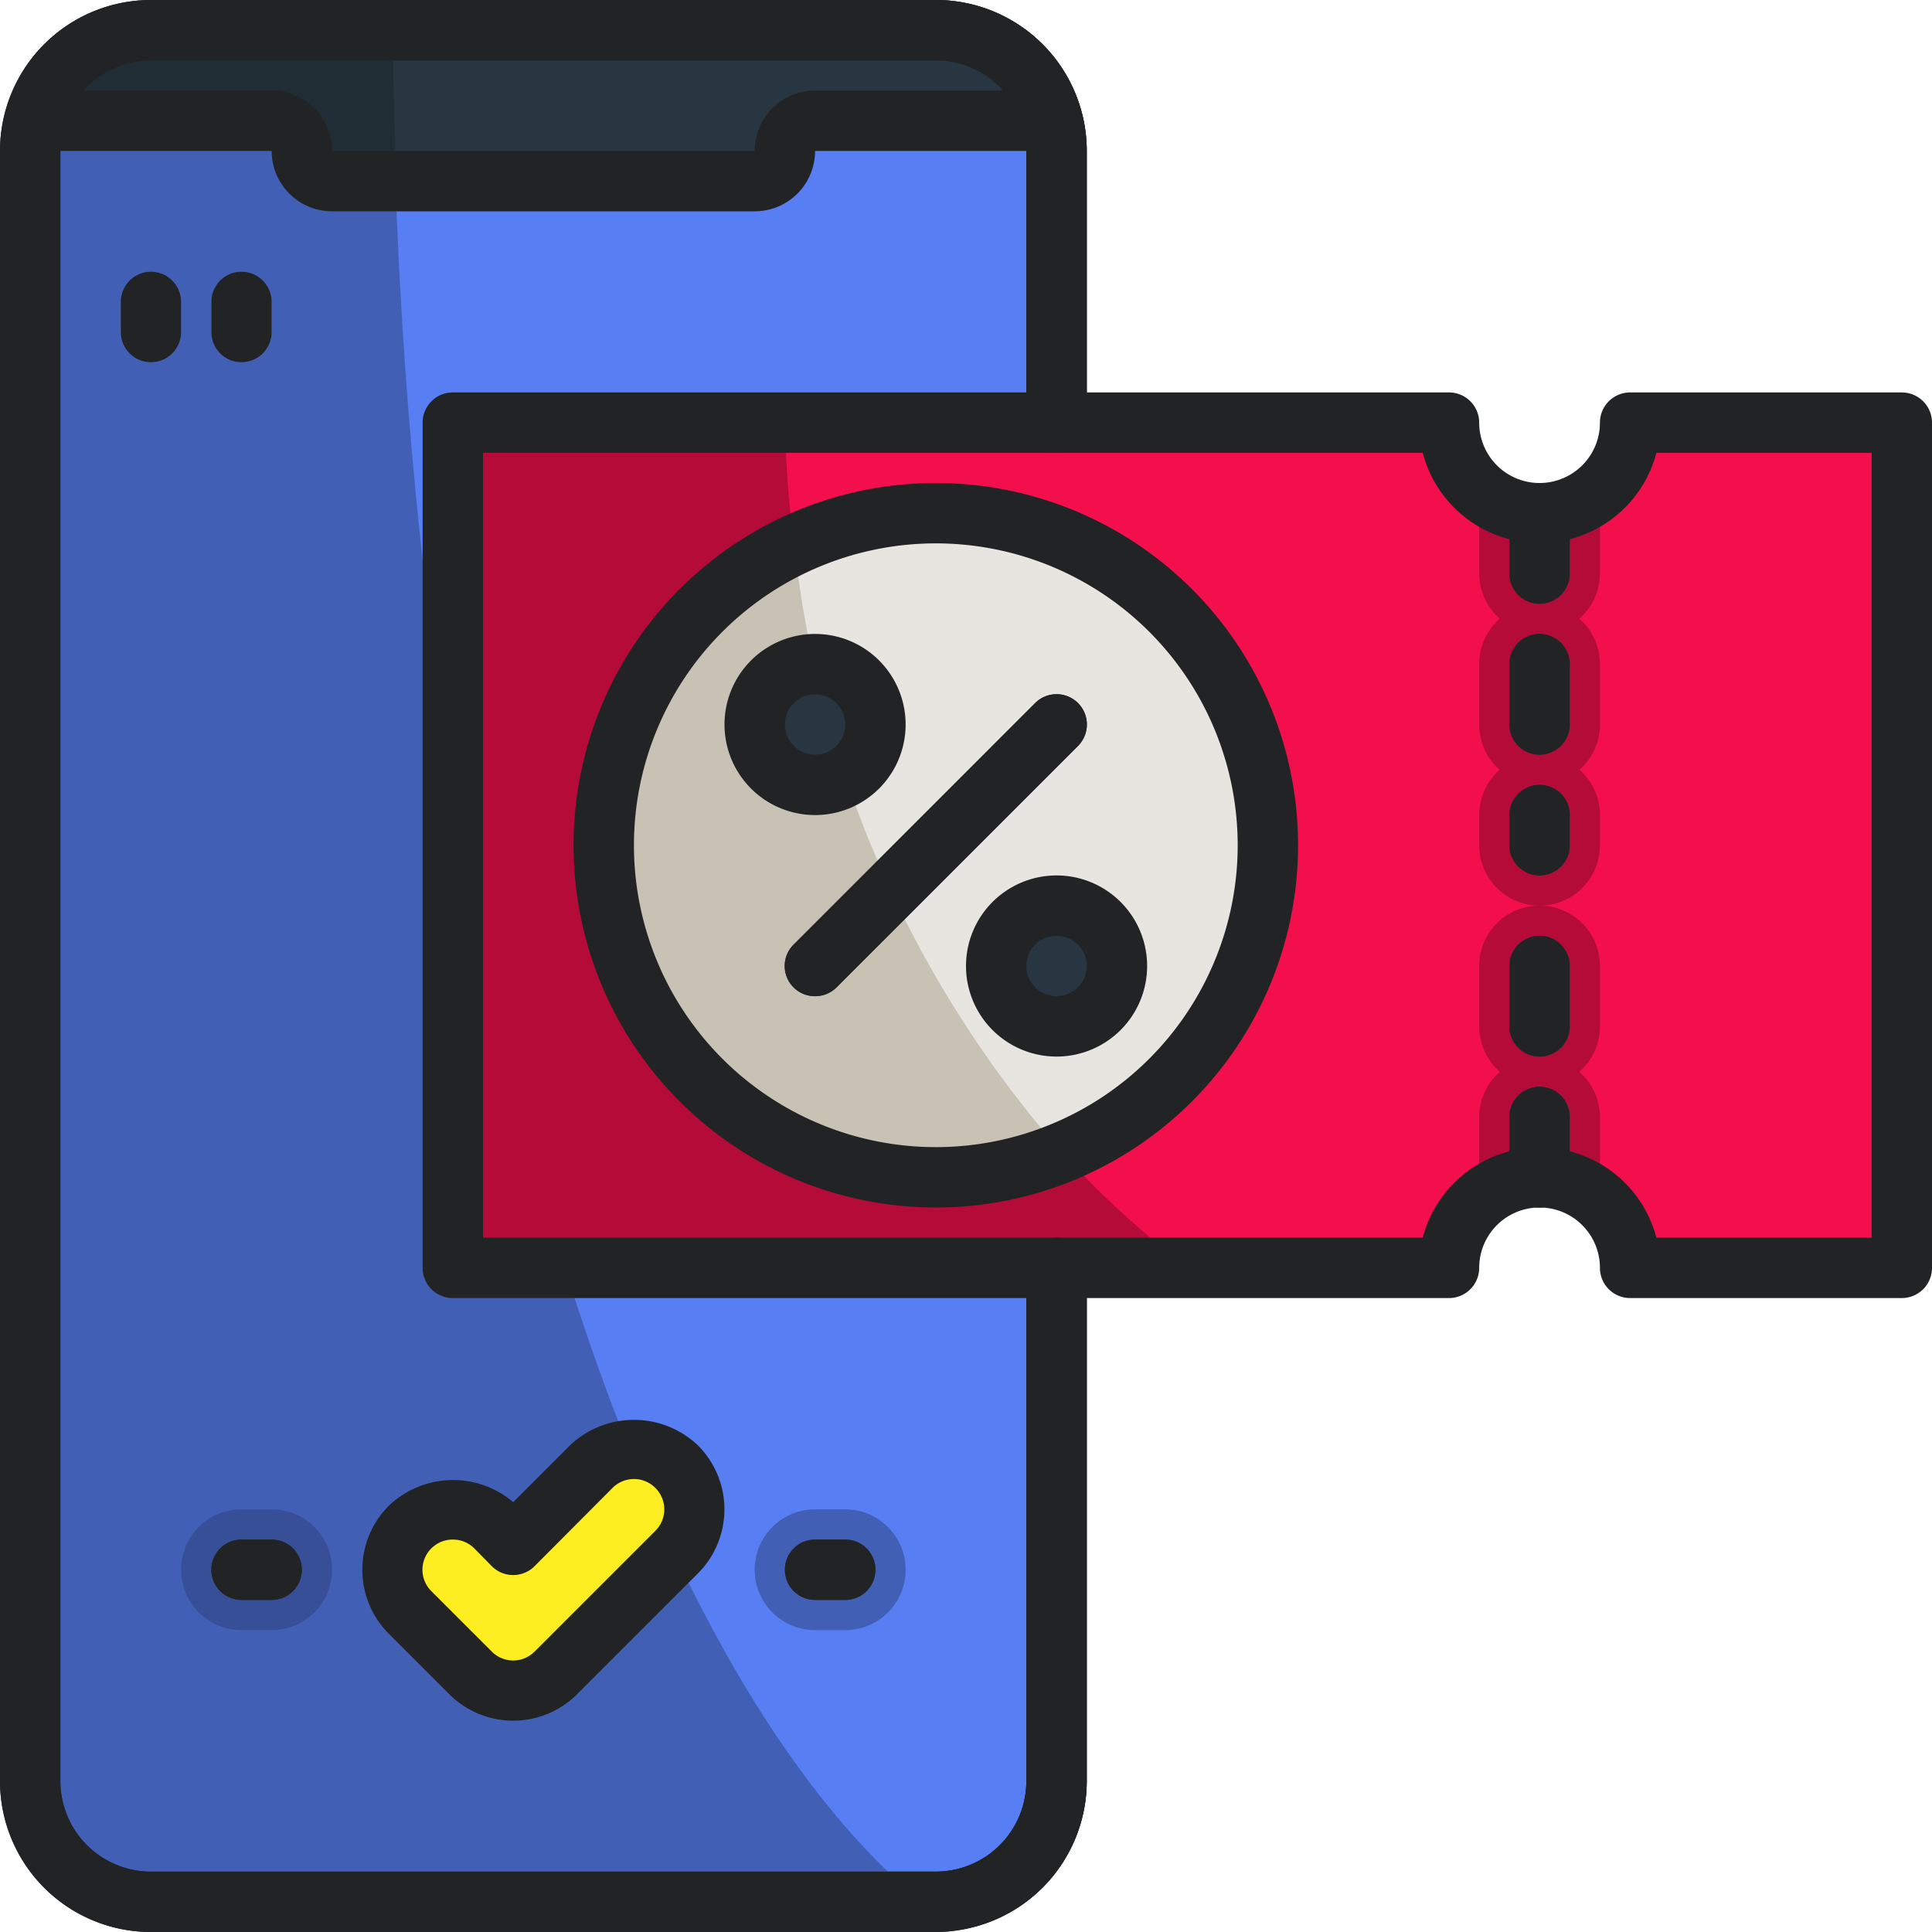 <svg xmlns="http://www.w3.org/2000/svg" viewBox="0 0 64 64"><defs><style>.cls-1{fill:#415fb5;}.cls-2{fill:#577ef2;}.cls-3{fill:#202d35;}.cls-4{fill:#273640;}.cls-5{fill:#1d252d;}.cls-6{fill:#fcee21;}.cls-7{fill:#364f97;}.cls-8{fill:#b50b38;}.cls-9{fill:#f20f4b;}.cls-10{fill:#c8c2b5;}.cls-11{fill:#e7e5e0;}.cls-12{fill:#222325;}</style></defs><g id="_20-voucher" data-name="20-voucher"><g id="color"><path class="cls-1" d="M35,5V59a4,4,0,0,1-4,4H5a4,4,0,0,1-4-4V5a3.66,3.66,0,0,1,.13-1A4,4,0,0,1,5,1H31a4,4,0,0,1,3.87,3A3.66,3.66,0,0,1,35,5Z"/><path class="cls-2" d="M35,5V59a4,4,0,0,1-4,4h-.47C20.48,54.71,13.17,30.14,13,1H31a4,4,0,0,1,3.87,3A3.66,3.66,0,0,1,35,5Z"/><path class="cls-3" d="M34.87,4H27a1,1,0,0,0-1,1,1,1,0,0,1-1,1H11a1,1,0,0,1-1-1A1,1,0,0,0,9,4H1.13A4,4,0,0,1,5,1H31A4,4,0,0,1,34.87,4Z"/><path class="cls-4" d="M34.87,4H27a1,1,0,0,0-1,1,1,1,0,0,1-1,1H13.1c0-1.65-.09-3.32-.09-5H31A4,4,0,0,1,34.87,4Z"/><path class="cls-5" d="M31,0H5A5,5,0,0,0,0,5V59a5,5,0,0,0,5,5H31a3.94,3.94,0,0,0,.77-.07A5,5,0,0,0,36,59V5A5,5,0,0,0,31,0Zm3,59a3,3,0,0,1-3,3H5a3,3,0,0,1-3-3V5A3,3,0,0,1,5,2H31a3,3,0,0,1,3,3Z"/><path class="cls-3" d="M36,5V59a5,5,0,0,1-4.23,4.93A17.09,17.09,0,0,1,29.41,62H31a3,3,0,0,0,3-3V5a3,3,0,0,0-3-3H13c0-.66,0-1.33,0-2H31A5,5,0,0,1,36,5Z"/><path class="cls-2" d="M5,12a1,1,0,0,1-1-1V10a1,1,0,0,1,2,0v1A1,1,0,0,1,5,12Z"/><path class="cls-2" d="M8,12a1,1,0,0,1-1-1V10a1,1,0,0,1,2,0v1A1,1,0,0,1,8,12Z"/><path class="cls-6" d="M17,56a2,2,0,0,1-1.41-.59l-2-2a2,2,0,1,1,2.82-2.82l.59.58,2.59-2.58a2,2,0,1,1,2.82,2.82l-4,4A2,2,0,0,1,17,56Z"/><path class="cls-7" d="M9,54H8a2,2,0,0,1,0-4H9a2,2,0,0,1,0,4Z"/><path class="cls-1" d="M28,54H27a2,2,0,0,1,0-4h1a2,2,0,0,1,0,4Z"/><path class="cls-4" d="M9,53H8a1,1,0,0,1,0-2H9a1,1,0,0,1,0,2Z"/><path class="cls-4" d="M28,53H27a1,1,0,0,1,0-2h1a1,1,0,0,1,0,2Z"/><path class="cls-8" d="M63,14V42H54a3,3,0,0,0-6,0H15V14H48a3,3,0,0,0,6,0Z"/><path class="cls-9" d="M63,14V42H54a3,3,0,0,0-6,0H39.37C31.57,36.18,26.29,25.85,26,14H48a3,3,0,0,0,6,0Z"/><path class="cls-8" d="M53,17v2a2,2,0,0,1-.69,1.5,2,2,0,0,1-2.62,0A2,2,0,0,1,49,19V17a1.85,1.85,0,0,1,.12-.67,3,3,0,0,0,3.76,0A1.85,1.85,0,0,1,53,17Z"/><path class="cls-8" d="M51,26a2,2,0,0,1-2-2V22a2,2,0,0,1,4,0v2A2,2,0,0,1,51,26Z"/><path class="cls-8" d="M51,30a2,2,0,0,1-2-2V27a2,2,0,0,1,4,0v1A2,2,0,0,1,51,30Z"/><path class="cls-8" d="M51,36a2,2,0,0,1-2-2V32a2,2,0,0,1,4,0v2A2,2,0,0,1,51,36Z"/><path class="cls-8" d="M53,37v2a1.85,1.85,0,0,1-.12.67,3,3,0,0,0-3.76,0A1.85,1.85,0,0,1,49,39V37a2,2,0,0,1,.69-1.5,2,2,0,0,1,2.62,0A2,2,0,0,1,53,37Z"/><path class="cls-10" d="M42,28A11,11,0,1,1,31,17,11,11,0,0,1,42,28Z"/><path class="cls-11" d="M42,28a11,11,0,0,1-6.82,10.18,36.56,36.56,0,0,1-8.87-20.13A11,11,0,0,1,42,28Z"/><circle class="cls-4" cx="27" cy="24" r="2"/><circle class="cls-4" cx="35" cy="32" r="2"/><path class="cls-4" d="M27,33a1,1,0,0,1-.71-.29,1,1,0,0,1,0-1.42l8-8a1,1,0,0,1,1.42,1.42l-8,8A1,1,0,0,1,27,33Z"/><path class="cls-4" d="M51,20a1,1,0,0,1-1-1V17a1,1,0,0,1,2,0v2A1,1,0,0,1,51,20Z"/><path class="cls-4" d="M51,25a1,1,0,0,1-1-1V22a1,1,0,0,1,2,0v2A1,1,0,0,1,51,25Z"/><path class="cls-4" d="M51,29a1,1,0,0,1-1-1V27a1,1,0,0,1,2,0v1A1,1,0,0,1,51,29Z"/><path class="cls-4" d="M51,35a1,1,0,0,1-1-1V32a1,1,0,0,1,2,0v2A1,1,0,0,1,51,35Z"/><path class="cls-4" d="M51,40a1,1,0,0,1-1-1V37a1,1,0,0,1,2,0v2A1,1,0,0,1,51,40Z"/></g><g id="line"><path class="cls-12" d="M31,64H5a5,5,0,0,1-5-5V5A5,5,0,0,1,5,0H31a5,5,0,0,1,5,5v9a1,1,0,0,1-2,0V5a3,3,0,0,0-3-3H5A3,3,0,0,0,2,5V59a3,3,0,0,0,3,3H31a3,3,0,0,0,3-3V42a1,1,0,0,1,2,0V59A5,5,0,0,1,31,64Z"/><path class="cls-12" d="M25,7H11A2,2,0,0,1,9,5H1V3H9a2,2,0,0,1,2,2H25a2,2,0,0,1,2-2h8V5H27A2,2,0,0,1,25,7Z"/><path class="cls-12" d="M27,27a3,3,0,1,1,3-3A3,3,0,0,1,27,27Zm0-4a1,1,0,1,0,1,1A1,1,0,0,0,27,23Z"/><path class="cls-12" d="M35,35a3,3,0,1,1,3-3A3,3,0,0,1,35,35Zm0-4a1,1,0,1,0,1,1A1,1,0,0,0,35,31Z"/><path class="cls-12" d="M27,33a1,1,0,0,1-.71-.29,1,1,0,0,1,0-1.42l8-8a1,1,0,0,1,1.42,1.42l-8,8A1,1,0,0,1,27,33Z"/><path class="cls-12" d="M31,40A12,12,0,1,1,43,28,12,12,0,0,1,31,40Zm0-22A10,10,0,1,0,41,28,10,10,0,0,0,31,18Z"/><path class="cls-12" d="M63,43H54a1,1,0,0,1-1-1,2,2,0,0,0-4,0,1,1,0,0,1-1,1H15a1,1,0,0,1-1-1V14a1,1,0,0,1,1-1H48a1,1,0,0,1,1,1,2,2,0,0,0,4,0,1,1,0,0,1,1-1h9a1,1,0,0,1,1,1V42A1,1,0,0,1,63,43Zm-8.13-2H62V15H54.87a4,4,0,0,1-7.74,0H16V41H47.13a4,4,0,0,1,7.74,0Z"/><path class="cls-12" d="M51,20a1,1,0,0,1-1-1V17a1,1,0,0,1,2,0v2A1,1,0,0,1,51,20Z"/><path class="cls-12" d="M51,25a1,1,0,0,1-1-1V22a1,1,0,0,1,2,0v2A1,1,0,0,1,51,25Z"/><path class="cls-12" d="M51,29a1,1,0,0,1-1-1V27a1,1,0,0,1,2,0v1A1,1,0,0,1,51,29Z"/><path class="cls-12" d="M51,35a1,1,0,0,1-1-1V32a1,1,0,0,1,2,0v2A1,1,0,0,1,51,35Z"/><path class="cls-12" d="M51,40a1,1,0,0,1-1-1V37a1,1,0,0,1,2,0v2A1,1,0,0,1,51,40Z"/><path class="cls-12" d="M17,57a3,3,0,0,1-2.12-.88l-2-2a3,3,0,0,1,0-4.24A3.08,3.08,0,0,1,17,49.76l1.88-1.88a3.08,3.08,0,0,1,4.24,0,3,3,0,0,1,0,4.24l-4,4A3,3,0,0,1,17,57Zm-2-6a1,1,0,0,0-.71,1.71l2,2a1,1,0,0,0,1.42,0l4-4a1,1,0,0,0,0-1.42,1,1,0,0,0-1.42,0l-2.58,2.59a1,1,0,0,1-1.42,0l-.58-.59A1,1,0,0,0,15,51Z"/><path class="cls-12" d="M9,53H8a1,1,0,0,1,0-2H9a1,1,0,0,1,0,2Z"/><path class="cls-12" d="M28,53H27a1,1,0,0,1,0-2h1a1,1,0,0,1,0,2Z"/><path class="cls-12" d="M5,12a1,1,0,0,1-1-1V10a1,1,0,0,1,2,0v1A1,1,0,0,1,5,12Z"/><path class="cls-12" d="M8,12a1,1,0,0,1-1-1V10a1,1,0,0,1,2,0v1A1,1,0,0,1,8,12Z"/></g></g></svg>
